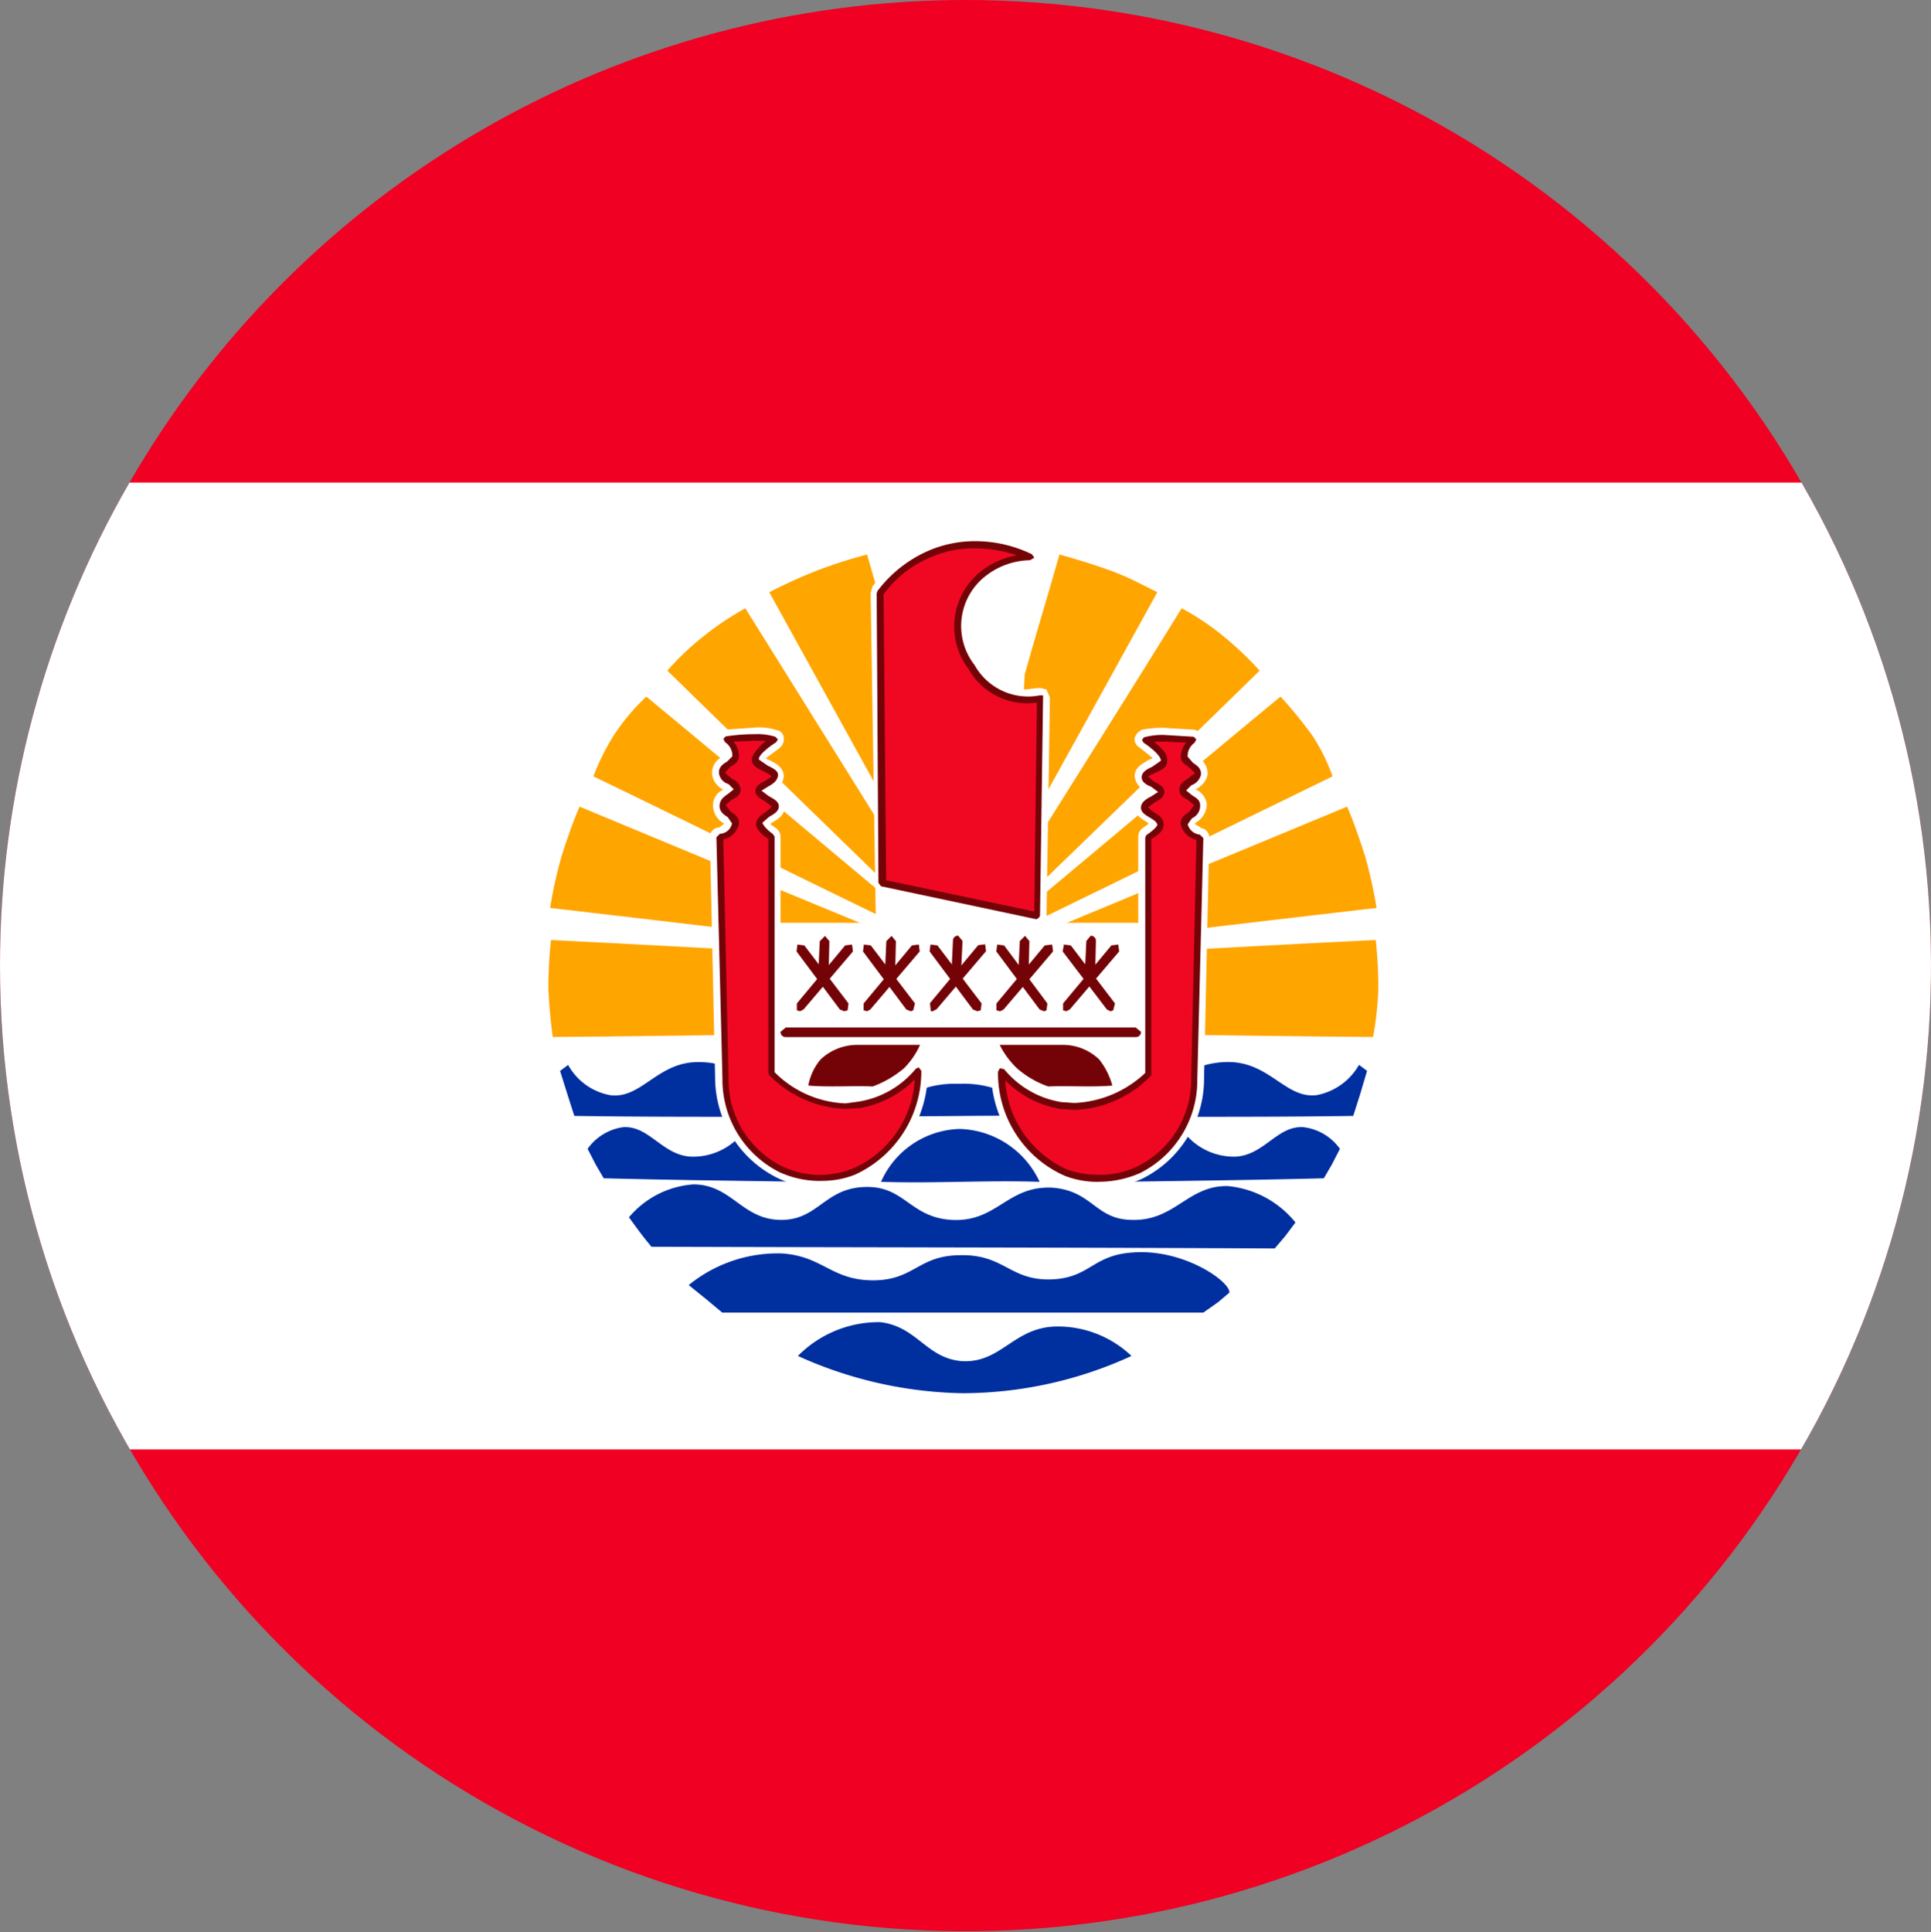 <svg xmlns="http://www.w3.org/2000/svg" xmlns:xlink="http://www.w3.org/1999/xlink" width="24" height="24.011" viewBox="0 0 24 24.011">
  <rect x="0" y="0" width="24" height="24.011" fill="#808080" stroke="none"/>
  <defs>
    <clipPath id="clip-path">
      <path id="Tracciato_6543" data-name="Tracciato 6543" d="M.558,12.754A12,12,0,1,0,12.553.749,12,12,0,0,0,.558,12.754" transform="translate(-0.558 -0.749)" fill="none"/>
    </clipPath>
  </defs>
  <g id="Polinesia_Francese" data-name="Polinesia Francese" transform="translate(-0.558 -0.749)">
    <g id="Raggruppa_207" data-name="Raggruppa 207" transform="translate(0.558 0.749)" clip-path="url(#clip-path)">
      <rect id="Rettangolo_479" data-name="Rettangolo 479" width="36.016" height="24.011" transform="translate(-6.008 0)" fill="#f00022"/>
      <rect id="Rettangolo_480" data-name="Rettangolo 480" width="36.016" height="12.016" transform="translate(-6.008 5.997)" fill="#fff"/>
      <path id="Tracciato_6499" data-name="Tracciato 6499" d="M1.858,2.875c.14-.5.291-.991.431-1.486.194.054.409.118.635.2s.409.183.581.269C2.913,2.929,2.321,4.005,1.729,5.071l.129-2.2" transform="translate(10.879 5.502)" fill="orange"/>
      <path id="Tracciato_6500" data-name="Tracciato 6500" d="M1.732,4.724C2.41,3.637,3.1,2.549,3.778,1.451a3.24,3.24,0,0,1,.528.355,4.259,4.259,0,0,1,.441.42c-.98.958-1.96,1.906-2.939,2.853-.022-.118-.043-.237-.075-.355" transform="translate(10.909 6.108)" fill="orange"/>
      <path id="Tracciato_6501" data-name="Tracciato 6501" d="M1.765,4.169C2.809,3.3,3.853,2.414,4.9,1.553a5.449,5.449,0,0,1,.388.474,2.3,2.3,0,0,1,.258.517L1.743,4.4l.022-.226" transform="translate(11.016 7.104)" fill="orange"/>
      <path id="Tracciato_6502" data-name="Tracciato 6502" d="M1.825,3.23C3.063,2.714,4.312,2.2,5.561,1.68c.075.172.151.388.226.624a5.728,5.728,0,0,1,.14.635c-1.389.162-2.778.323-4.167.5l.065-.2" transform="translate(11.182 8.344)" fill="orange"/>
      <path id="Tracciato_6503" data-name="Tracciato 6503" d="M1.824,2.049c1.335-.075,2.659-.151,3.995-.215a5.35,5.35,0,0,1,.032.624,4.158,4.158,0,0,1-.065.581c-1.335-.011-2.681-.032-4.016-.054.022-.312.032-.624.054-.937" transform="translate(11.28 9.848)" fill="orange"/>
      <path id="Tracciato_6504" data-name="Tracciato 6504" d="M3.093,2.875c-.14-.5-.291-.991-.431-1.486a6,6,0,0,0-.624.2,6.315,6.315,0,0,0-.592.269C2.038,2.929,2.63,4.005,3.223,5.071l-.129-2.2" transform="translate(8.115 5.502)" fill="orange"/>
      <path id="Tracciato_6505" data-name="Tracciato 6505" d="M4.343,4.724C3.664,3.637,2.986,2.549,2.3,1.451a3.781,3.781,0,0,0-.528.355,3.387,3.387,0,0,0-.441.42c.98.958,1.96,1.906,2.929,2.853l.086-.355" transform="translate(6.963 6.108)" fill="orange"/>
      <path id="Tracciato_6506" data-name="Tracciato 6506" d="M5.033,4.169C3.989,3.3,2.944,2.414,1.9,1.553a2.629,2.629,0,0,0-.4.474,2.874,2.874,0,0,0-.258.517c1.271.614,2.53,1.238,3.8,1.852l-.011-.226" transform="translate(6.133 7.104)" fill="orange"/>
      <path id="Tracciato_6507" data-name="Tracciato 6507" d="M5.3,3.23C4.046,2.714,2.808,2.2,1.559,1.68c-.075.172-.151.388-.226.624a5.729,5.729,0,0,0-.14.635c1.389.162,2.778.323,4.167.5L5.3,3.23" transform="translate(5.644 8.344)" fill="orange"/>
      <path id="Tracciato_6508" data-name="Tracciato 6508" d="M5.218,2.049C3.883,1.974,2.558,1.9,1.223,1.834a5.35,5.35,0,0,0-.032.624c.011.215.032.42.054.581,1.346-.011,2.681-.032,4.027-.054-.022-.312-.032-.624-.054-.937" transform="translate(5.625 9.848)" fill="orange"/>
      <path id="Tracciato_6509" data-name="Tracciato 6509" d="M1.479,2.7a5.149,5.149,0,0,0,2.046.463,5.046,5.046,0,0,0,2.1-.463,1.326,1.326,0,0,0-.937-.366c-.528.011-.678.452-1.163.431-.452-.032-.56-.431-1.023-.485a1.412,1.412,0,0,0-1.023.42" transform="translate(8.438 14.151)" fill="#002fa0"/>
      <path id="Tracciato_6510" data-name="Tracciato 6510" d="M1.773,2.942H7.749l.183-.129.14-.118c.022-.129-.56-.549-1.2-.5-.5.032-.528.312-1,.334-.528.022-.592-.312-1.141-.3-.528,0-.571.312-1.087.312s-.624-.3-1.131-.334A1.751,1.751,0,0,0,1.353,2.6l.226.183.194.162" transform="translate(7.207 13.37)" fill="#002fa0"/>
      <path id="Tracciato_6511" data-name="Tracciato 6511" d="M1.564,2.892c-.118-.14-.194-.248-.28-.366a1.152,1.152,0,0,1,.8-.409c.474,0,.6.431,1.077.441s.549-.4,1.066-.409c.485-.011.549.377,1.066.409.571.032.689-.431,1.26-.4.5.043.528.4.991.4.528.011.689-.431,1.184-.42a1.228,1.228,0,0,1,.84.452l-.129.172-.129.151C6.721,2.9,4.148,2.9,1.564,2.892" transform="translate(6.533 12.602)" fill="#002fa0"/>
      <path id="Tracciato_6512" data-name="Tracciato 6512" d="M1.575,2.71a1.1,1.1,0,0,1,.98-.657,1.129,1.129,0,0,1,.991.657c-.668-.022-1.3.022-1.97,0" transform="translate(9.375 11.977)" fill="#002fa0"/>
      <path id="Tracciato_6513" data-name="Tracciato 6513" d="M1.574,2.4a1.273,1.273,0,0,1,.98-.4,1.285,1.285,0,0,1,.991.4c-.668-.011-1.3.011-1.97,0" transform="translate(9.365 11.469)" fill="#002fa0"/>
      <path id="Tracciato_6514" data-name="Tracciato 6514" d="M1.854,2.729c.829-.011,1.669-.022,2.5-.043l.1-.172.1-.194A.652.652,0,0,0,4.1,2.051c-.323-.022-.485.345-.84.366A.789.789,0,0,1,2.6,2.094c-.248.215-.5.42-.743.635" transform="translate(12.1 11.957)" fill="#002fa0"/>
      <path id="Tracciato_6515" data-name="Tracciato 6515" d="M1.917,2.658c.732,0,1.454,0,2.186-.011l.086-.269.086-.291-.1-.075a.769.769,0,0,1-.528.377c-.366.043-.56-.366-1.023-.409a1.059,1.059,0,0,0-.678.183l-.032.5" transform="translate(12.716 11.221)" fill="#002fa0"/>
      <path id="Tracciato_6516" data-name="Tracciato 6516" d="M3.929,2.729c-.829-.011-1.669-.022-2.5-.043l-.1-.172-.1-.194a.652.652,0,0,1,.441-.269c.323-.022.485.345.84.366a.789.789,0,0,0,.668-.323c.248.215.5.42.743.635" transform="translate(6.074 11.957)" fill="#002fa0"/>
      <path id="Tracciato_6517" data-name="Tracciato 6517" d="M3.563,2.658c-.732,0-1.454,0-2.186-.011l-.086-.269L1.2,2.088l.1-.075a.75.75,0,0,0,.528.377c.366.043.56-.366,1.012-.409a1.072,1.072,0,0,1,.689.183l.032.5" transform="translate(5.761 11.221)" fill="#002fa0"/>
      <path id="Tracciato_6518" data-name="Tracciato 6518" d="M7.482,5.015l-.075-.043.022-.022a.265.265,0,0,0,.129-.226.234.234,0,0,0-.14-.183.265.265,0,0,0,.151-.183.239.239,0,0,0-.14-.226L7.4,4.111l.054-.086A.117.117,0,0,0,7.5,3.9a.127.127,0,0,0-.1-.1L7.03,3.777a1.242,1.242,0,0,0-.269.022.159.159,0,0,0-.1.108.124.124,0,0,0,.065.118l.162.129-.054.022c-.065.043-.172.086-.172.2a.212.212,0,0,0,.14.183c-.065.043-.151.1-.151.194s.1.162.162.194l.022.022-.075.054a.133.133,0,0,0-.054.108V6.2H5.565l.043-2.8-.043-.1L5.49,3.282H5.458L5.307,3.3a.726.726,0,0,1-.581-.355.736.736,0,0,1,.14-1,.885.885,0,0,1,.506-.183.126.126,0,0,0,.118-.1.117.117,0,0,0-.075-.129,1.7,1.7,0,0,0-.743-.172,1.482,1.482,0,0,0-.6.129,1.664,1.664,0,0,0-.668.528L3.38,2.1l.065,4.1H2.26V5.134a.133.133,0,0,0-.054-.108l-.075-.054.032-.022c.054-.032.151-.086.151-.194s-.086-.151-.151-.194A.212.212,0,0,0,2.3,4.38c0-.118-.108-.162-.172-.2l-.054-.022.172-.129A.139.139,0,0,0,2.3,3.906a.1.1,0,0,0-.086-.1.7.7,0,0,0-.28-.032L1.571,3.8a.126.126,0,0,0-.108.1.117.117,0,0,0,.054.129l.054.086-.032.022a.218.218,0,0,0-.129.226.253.253,0,0,0,.14.183.206.206,0,0,0-.129.183.259.259,0,0,0,.118.226l.022.011L1.5,5.015a.119.119,0,0,0-.118.118l.065,3a1.393,1.393,0,0,0,.775,1.238,1.191,1.191,0,0,0,.538.118,1.251,1.251,0,0,0,.452-.086A1.474,1.474,0,0,0,4.09,8.041L4.08,8h.808l-.011.043a1.491,1.491,0,0,0,.883,1.367,1.284,1.284,0,0,0,1-.032,1.384,1.384,0,0,0,.764-1.238l.065-3a.118.118,0,0,0-.108-.118M3.218,8.342l-.162.011a1.282,1.282,0,0,1-.8-.334V8H3.843a1.119,1.119,0,0,1-.624.345m2.692.011-.151-.011A1.117,1.117,0,0,1,5.124,8H6.707v.022a1.252,1.252,0,0,1-.8.334" transform="translate(7.441 5.268)" fill="#fff"/>
      <path id="Tracciato_6519" data-name="Tracciato 6519" d="M3.438,1.529a1.617,1.617,0,0,0-1.249-.043,1.627,1.627,0,0,0-.614.5c.011,1.2.011,2.4.022,3.6.646.14,1.281.269,1.927.409l.032-2.7A.774.774,0,0,1,2.706,2.9a.831.831,0,0,1,.162-1.163,1.017,1.017,0,0,1,.571-.2" transform="translate(9.375 5.384)" fill="#f00822"/>
      <path id="Tracciato_6520" data-name="Tracciato 6520" d="M3.562,6.068H3.551L1.624,5.659l-.032-.043L1.57,2.02l.011-.032a1.588,1.588,0,0,1,.635-.5,1.463,1.463,0,0,1,.571-.118,1.622,1.622,0,0,1,.711.162l.032.043-.054.032a.919.919,0,0,0-.549.194.788.788,0,0,0-.14,1.109.762.762,0,0,0,.808.377h.043v.032L3.6,6.025l-.011.022-.032.022M1.688,5.584l1.841.388.032-2.595a.839.839,0,0,1-.851-.42A.872.872,0,0,1,2.873,1.74a.975.975,0,0,1,.441-.194,1.68,1.68,0,0,0-.528-.086,1.3,1.3,0,0,0-.538.108,1.369,1.369,0,0,0-.592.463Z" transform="translate(9.326 5.355)" fill="#740308"/>
      <path id="Tracciato_6521" data-name="Tracciato 6521" d="M2.067,1.625a1.558,1.558,0,0,0-.6,0,.244.244,0,0,1,.118.2c-.011.1-.183.118-.172.215s.194.1.194.2-.172.086-.183.183c-.011.118.172.14.151.237a.2.2,0,0,1-.183.162l.065,3a1.262,1.262,0,0,0,.7,1.141A1.258,1.258,0,0,0,3.047,7a1.346,1.346,0,0,0,.808-1.26,1.244,1.244,0,0,1-.732.431,1.313,1.313,0,0,1-1.1-.4V2.841c-.075-.054-.162-.118-.151-.183.011-.1.2-.118.2-.194s-.215-.118-.215-.2.2-.1.2-.172-.226-.108-.237-.2.237-.258.237-.258" transform="translate(7.559 7.57)" fill="#f00822"/>
      <path id="Tracciato_6522" data-name="Tracciato 6522" d="M2.688,7.152a1.215,1.215,0,0,1-.517-.108A1.285,1.285,0,0,1,1.46,5.881l-.075-3,.043-.043a.161.161,0,0,0,.151-.129L1.525,2.63c-.054-.032-.108-.075-.1-.151s.065-.108.108-.14L1.6,2.285,1.536,2.22a.163.163,0,0,1-.118-.129c-.011-.075.043-.118.1-.151l.065-.065A.2.2,0,0,0,1.493,1.7l-.022-.043L1.5,1.628A2.283,2.283,0,0,1,1.859,1.6a.731.731,0,0,1,.258.032l.032.032L2.128,1.7c-.086.054-.226.162-.215.215l.108.075c.065.032.14.065.129.129s-.065.1-.118.129l-.086.054.086.065c.054.032.129.065.129.129s-.065.1-.118.129l-.086.075s.011.054.129.14l.022.032V5.8a1.31,1.31,0,0,0,.883.388l.162-.022a1.159,1.159,0,0,0,.711-.409L3.9,5.741l.032.043a1.41,1.41,0,0,1-.829,1.292,1.116,1.116,0,0,1-.42.075M1.471,2.91l.065,2.972A1.2,1.2,0,0,0,2.2,6.969a1.111,1.111,0,0,0,.485.108A1.181,1.181,0,0,0,3.075,7a1.285,1.285,0,0,0,.775-1.109,1.266,1.266,0,0,1-.678.355l-.183.011a1.4,1.4,0,0,1-.948-.42l-.011-.032V2.9c-.108-.065-.162-.14-.151-.2s.075-.108.129-.14L2.074,2.5l-.086-.065c-.054-.032-.118-.065-.118-.129s.065-.1.129-.129l.075-.054L1.988,2.07c-.065-.032-.151-.065-.162-.14s.1-.183.172-.248h-.14L1.6,1.693a.292.292,0,0,1,.065.183c0,.065-.065.108-.108.129l-.065.075.086.075a.154.154,0,0,1,.108.14c0,.065-.065.1-.108.118L1.5,2.479l.065.086c.054.032.108.075.1.151a.255.255,0,0,1-.194.194" transform="translate(7.519 7.524)" fill="#740308"/>
      <path id="Tracciato_6523" data-name="Tracciato 6523" d="M3.5,1.625a1.558,1.558,0,0,1,.6,0,.244.244,0,0,0-.118.2c.011.1.183.118.172.215s-.194.1-.194.2.172.086.183.183c.011.118-.172.14-.151.237a.2.2,0,0,0,.183.162l-.065,3a1.262,1.262,0,0,1-.7,1.141A1.267,1.267,0,0,1,2.522,7a1.346,1.346,0,0,1-.808-1.26,1.207,1.207,0,0,0,.743.431,1.3,1.3,0,0,0,1.087-.4V2.841c.075-.054.162-.118.151-.183-.022-.1-.2-.118-.2-.194s.215-.118.215-.2-.2-.1-.2-.172.226-.108.237-.2S3.5,1.625,3.5,1.625" transform="translate(10.733 7.57)" fill="#f00822"/>
      <path id="Tracciato_6524" data-name="Tracciato 6524" d="M2.959,7.153a1.116,1.116,0,0,1-.42-.075A1.393,1.393,0,0,1,1.71,5.785l.022-.043.054.011a1.159,1.159,0,0,0,.711.409l.162.011A1.369,1.369,0,0,0,3.54,5.8V2.878l.011-.032c.129-.086.14-.129.14-.129-.011-.043-.054-.065-.086-.086-.054-.032-.118-.065-.118-.129s.065-.108.129-.14L3.7,2.308l-.086-.065c-.054-.022-.118-.054-.118-.118s.065-.1.129-.129l.108-.075c.011-.054-.129-.172-.215-.226L3.5,1.662l.022-.032A.846.846,0,0,1,3.788,1.6l.355.022.032.032-.022.043a.2.2,0,0,0-.086.172l.065.075c.043.032.108.065.1.151a.181.181,0,0,1-.118.129l-.065.065.065.054c.043.032.108.054.108.129a.167.167,0,0,1-.1.162l-.054.075a.174.174,0,0,0,.151.129l.043.043-.075,3a1.285,1.285,0,0,1-.711,1.163,1.266,1.266,0,0,1-.517.108M1.8,5.893A1.3,1.3,0,0,0,2.571,7a1.126,1.126,0,0,0,.388.065,1.056,1.056,0,0,0,.474-.1,1.2,1.2,0,0,0,.678-1.1l.065-2.961a.255.255,0,0,1-.194-.194c-.011-.075.043-.118.1-.151l.065-.086-.075-.065c-.043-.022-.108-.054-.108-.129s.065-.108.108-.14l.086-.065L4.09,2.006c-.043-.032-.108-.065-.108-.129a.292.292,0,0,1,.065-.183l-.258-.011h-.14c.075.065.183.151.162.248,0,.075-.075.108-.151.14l-.086.043.075.065c.065.032.129.065.129.129s-.065.1-.118.129L3.573,2.5l.065.054c.054.032.118.065.129.14s-.032.129-.151.2V5.828a1.379,1.379,0,0,1-.958.431l-.172-.011A1.262,1.262,0,0,1,1.8,5.893" transform="translate(10.694 7.534)" fill="#740308"/>
      <path id="Tracciato_6525" data-name="Tracciato 6525" d="M5.874,2.053H1.524a.062.062,0,0,1-.065-.065l.065-.054h4.35l.065.054a.062.062,0,0,1-.065.065" transform="translate(8.242 10.835)" fill="#740308"/>
      <path id="Tracciato_6526" data-name="Tracciato 6526" d="M2.07,2.668l-.054-.022-.538-.721.011-.086.086.011.549.721-.011.086-.043.011" transform="translate(8.422 9.899)" fill="#740308"/>
      <path id="Tracciato_6527" data-name="Tracciato 6527" d="M1.521,2.668l-.043-.011V2.571l.6-.721.086-.011.011.086-.614.721-.043.022" transform="translate(8.426 9.899)" fill="#740308"/>
      <path id="Tracciato_6528" data-name="Tracciato 6528" d="M1.567,2.421h0L1.5,2.357l.022-.463.065-.065.054.065-.011.474-.065.054" transform="translate(8.667 9.802)" fill="#740308"/>
      <path id="Tracciato_6529" data-name="Tracciato 6529" d="M2.146,2.668l-.054-.022-.538-.721.011-.086.086.011.549.721-.022.086-.032.011" transform="translate(9.172 9.899)" fill="#740308"/>
      <path id="Tracciato_6530" data-name="Tracciato 6530" d="M1.6,2.668l-.043-.011V2.571l.6-.721.086-.011.011.086-.614.721L1.6,2.668" transform="translate(9.177 9.899)" fill="#740308"/>
      <path id="Tracciato_6531" data-name="Tracciato 6531" d="M1.644,2.421h0l-.065-.065L1.6,1.894l.065-.065.054.065-.011.474-.065.054" transform="translate(9.416 9.802)" fill="#740308"/>
      <path id="Tracciato_6532" data-name="Tracciato 6532" d="M2.223,2.668l-.054-.022-.538-.721.011-.086.086.011.549.721-.011.086-.043.011" transform="translate(9.923 9.899)" fill="#740308"/>
      <path id="Tracciato_6533" data-name="Tracciato 6533" d="M1.675,2.668H1.642l-.011-.1.6-.721.086-.011.011.086-.614.721-.043.022" transform="translate(9.927 9.899)" fill="#740308"/>
      <path id="Tracciato_6534" data-name="Tracciato 6534" d="M1.721,2.421h0l-.065-.065.022-.463a.062.062,0,0,1,.065-.065l.054.065-.022.474-.054.054" transform="translate(10.166 9.8)" fill="#740308"/>
      <path id="Tracciato_6535" data-name="Tracciato 6535" d="M2.3,2.668l-.054-.022-.538-.721.011-.086.086.011.538.721-.011.086Z" transform="translate(10.675 9.899)" fill="#740308"/>
      <path id="Tracciato_6536" data-name="Tracciato 6536" d="M1.751,2.668l-.043-.011V2.571l.6-.721L2.4,1.839l.011.086-.614.721-.043.022" transform="translate(10.677 9.899)" fill="#740308"/>
      <path id="Tracciato_6537" data-name="Tracciato 6537" d="M1.8,2.421h0l-.065-.065.022-.463.065-.065.054.065-.011.474L1.8,2.421" transform="translate(10.918 9.802)" fill="#740308"/>
      <path id="Tracciato_6538" data-name="Tracciato 6538" d="M2.377,2.668l-.043-.022-.549-.721L1.8,1.839l.086.011.549.721-.022.086-.032.011" transform="translate(11.423 9.899)" fill="#740308"/>
      <path id="Tracciato_6539" data-name="Tracciato 6539" d="M1.828,2.668l-.043-.011V2.571l.6-.721.086-.011.011.086-.614.721-.043.022" transform="translate(11.428 9.899)" fill="#740308"/>
      <path id="Tracciato_6540" data-name="Tracciato 6540" d="M1.875,2.421h0L1.81,2.357l.022-.463.054-.065a.062.062,0,0,1,.065.065l-.011.474-.065.054" transform="translate(11.67 9.8)" fill="#740308"/>
      <path id="Tracciato_6541" data-name="Tracciato 6541" d="M1.491,2.461a.7.7,0,0,1,.151-.323.664.664,0,0,1,.452-.183H2.88a.966.966,0,0,1-.2.291,1.282,1.282,0,0,1-.388.226c-.269-.011-.528.011-.8-.011" transform="translate(8.555 11.03)" fill="#740308"/>
      <path id="Tracciato_6542" data-name="Tracciato 6542" d="M3.112,2.461a.892.892,0,0,0-.162-.323A.648.648,0,0,0,2.5,1.955H1.712a1.041,1.041,0,0,0,.215.291,1.167,1.167,0,0,0,.388.226c.269-.011.517.011.8-.011" transform="translate(10.713 11.03)" fill="#740308"/>
    </g>
  </g>
</svg>
